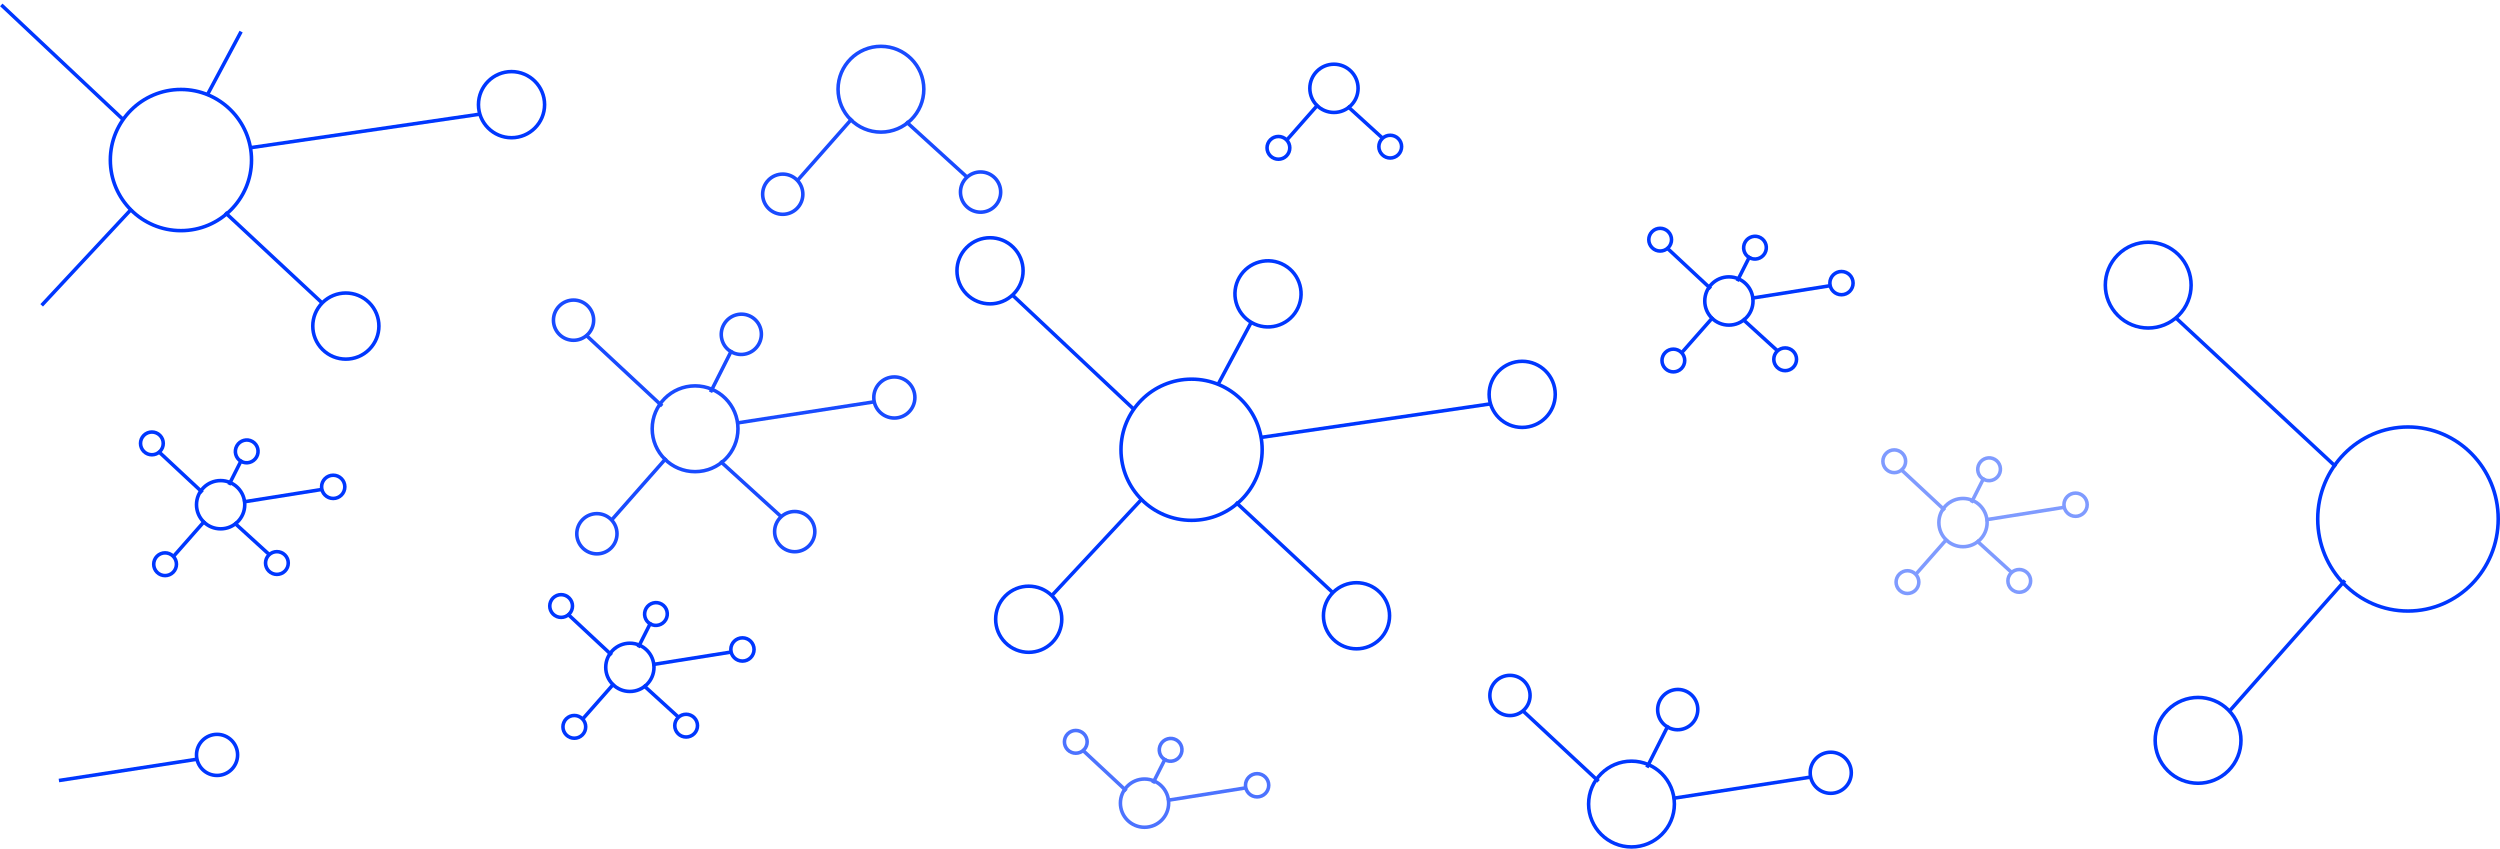 <svg xmlns="http://www.w3.org/2000/svg" width="1398.957" height="474.928" viewBox="0 0 1398.957 474.928">
    <defs>
        <style >
            .cls-1{fill:none}.cls-2,.cls-3{fill:none;stroke:#0037ff;stroke-width:2px}.cls-3{stroke-linecap:square;fill-rule:evenodd}.cls-4{opacity:.7}.cls-5{opacity:.5}.cls-6{opacity:.9}
        </style>
    </defs>
    <g id="Group_28" data-name="Group 28" transform="translate(58.957 48.928)">
        <g id="Group-28">
            <g id="Group_17" data-name="Group 17">
                <path id="Mask" d="M0 0h1280v400H0z" class="cls-1"/>
                <g id="Group_16" data-name="Group 16">
                    <g id="Group_15" data-name="Group 15" transform="translate(-133 -86)">
                        <g id="Group-27" transform="translate(601.547 162.109)">
                            <circle id="Oval" cx="39.5" cy="39.5" r="39.5" class="cls-2" transform="translate(99.784 87.136)"/>
                            <circle id="Oval-Copy-20" cx="18.5" cy="18.5" r="18.5" class="cls-2" transform="translate(305.784 77.136)"/>
                            <path id="Line-11" d="M178.784 119.636l126.5-18.5" class="cls-3"/>
                            <circle id="Oval-Copy-20-2" cx="18.5" cy="18.5" r="18.5" class="cls-2" data-name="Oval-Copy-20" transform="rotate(45 -117.638 376.218)"/>
                            <path id="Line-11-2" d="M155.379 182.164l71.829-2.513" class="cls-3" data-name="Line-11" transform="rotate(45 190.88 180.664)"/>
                            <circle id="Oval-Copy-20-3" cx="18.5" cy="18.5" r="18.5" class="cls-2" data-name="Oval-Copy-20" transform="rotate(-60 118.383 -112.69)"/>
                            <path id="Line-11-3" d="M144.367 73.5l38.6-1.278" class="cls-3" data-name="Line-11" transform="rotate(-60 163.366 73.001)"/>
                            <circle id="Oval-Copy-20-4" cx="18.5" cy="18.5" r="18.5" class="cls-2" data-name="Oval-Copy-20" transform="rotate(135 -8.716 126.133)"/>
                            <path id="Line-11-4" d="M51.52 182.295l71.829-2.513" class="cls-3" data-name="Line-11" transform="rotate(135 87.02 180.795)"/>
                            <circle id="Oval-Copy-20-5" cx="18.5" cy="18.5" r="18.5" class="cls-2" data-name="Oval-Copy-20" transform="rotate(-135 24.157 20.843)"/>
                            <path id="Line-11-5" d="M27.621 73.8l91.76-2.787" class="cls-3" data-name="Line-11" transform="rotate(-135 73.12 72.3)"/>
                        </g>
                        <g id="Group-27-Copy" transform="translate(36)">
                            <circle id="Oval-2" cx="39.5" cy="39.5" r="39.5" class="cls-2" data-name="Oval" transform="translate(99.784 87.136)"/>
                            <circle id="Oval-Copy-20-6" cx="18.5" cy="18.5" r="18.5" class="cls-2" data-name="Oval-Copy-20" transform="translate(305.784 77.136)"/>
                            <path id="Line-11-6" d="M178.784 119.636l126.5-18.5" class="cls-3" data-name="Line-11"/>
                            <circle id="Oval-Copy-20-7" cx="18.5" cy="18.5" r="18.5" class="cls-2" data-name="Oval-Copy-20" transform="rotate(45 -117.638 376.218)"/>
                            <path id="Line-11-7" d="M155.379 182.164l71.829-2.513" class="cls-3" data-name="Line-11" transform="rotate(45 190.88 180.664)"/>
                            <path id="Line-11-8" d="M144.367 73.5l38.6-1.278" class="cls-3" data-name="Line-11" transform="rotate(-60 163.366 73.001)"/>
                            <path id="Line-11-9" d="M51.52 182.295l71.829-2.513" class="cls-3" data-name="Line-11" transform="rotate(135 87.02 180.795)"/>
                            <path id="Line-11-10" d="M27.621 73.8l91.76-2.787" class="cls-3" data-name="Line-11" transform="rotate(-135 73.12 72.3)"/>
                        </g>
                        <g id="Group-27-Copy-2" transform="translate(1242 162)">
                            <ellipse id="Oval-3" cx="50.5" cy="51.5" class="cls-2" data-name="Oval" rx="50.5" ry="51.5" transform="translate(129 114)"/>
                            <circle id="Oval-Copy-20-8" cx="24.005" cy="24.005" r="24.005" class="cls-2" data-name="Oval-Copy-20" transform="rotate(135 -11.932 164.56)"/>
                            <path id="Line-11-11" d="M64.759 239.12l94.756-5.841" class="cls-3" data-name="Line-11" transform="rotate(135 112.137 236.2)"/>
                            <circle id="Oval-Copy-20-9" cx="24.005" cy="24.005" r="24.005" class="cls-2" data-name="Oval-Copy-20" transform="rotate(-135 31.276 27.212)"/>
                            <path id="Line-11-12" d="M33.908 96.638l120.636-4.361" class="cls-3" data-name="Line-11" transform="rotate(-135 94.225 94.457)"/>
                        </g>
                        <g id="Group-27-Copy-3" transform="translate(994 162)">
                            <circle id="Oval-4" cx="13.5" cy="13.5" r="13.5" class="cls-2" data-name="Oval" transform="translate(34 30)"/>
                            <circle id="Oval-Copy-20-10" cx="6.5" cy="6.5" r="6.5" class="cls-2" data-name="Oval-Copy-20" transform="translate(104 27)"/>
                            <path id="Line-11-13" d="M61 41.816L103.831 35" class="cls-3" data-name="Line-11"/>
                            <circle id="Oval-Copy-20-11" cx="6.363" cy="6.363" r="6.363" class="cls-2" data-name="Oval-Copy-20" transform="rotate(45 -41.539 128.916)"/>
                            <path id="Line-11-14" d="M52.562 63.234l25.1-1.169" class="cls-3" data-name="Line-11" transform="rotate(45 65.11 62.65)"/>
                            <ellipse id="Oval-Copy-20-12" cx="6.389" cy="6.337" class="cls-2" data-name="Oval-Copy-20" rx="6.389" ry="6.337" transform="rotate(-60 40.591 -38.246)"/>
                            <path id="Line-11-15" d="M48.816 25.707l13.819-.783" class="cls-3" data-name="Line-11" transform="rotate(-60 55.725 25.315)"/>
                            <circle id="Oval-Copy-20-13" cx="6.363" cy="6.363" r="6.363" class="cls-2" data-name="Oval-Copy-20" transform="rotate(135 -3.196 43.668)"/>
                            <path id="Line-11-16" d="M17.124 63.486L42.243 61.9" class="cls-3" data-name="Line-11" transform="rotate(135 29.683 62.695)"/>
                            <circle id="Oval-Copy-20-14" cx="6.363" cy="6.363" r="6.363" class="cls-2" data-name="Oval-Copy-20" transform="rotate(-135 8.286 7.222)"/>
                            <path id="Line-11-17" d="M8.954 25.628l31.976-1.112" class="cls-3" data-name="Line-11" transform="rotate(-135 24.942 25.072)"/>
                        </g>
                        <g id="Group-27-Copy-12" class="cls-4" transform="translate(667 443)">
                            <circle id="Oval-5" cx="13.5" cy="13.5" r="13.5" class="cls-2" data-name="Oval" transform="translate(34 30)"/>
                            <circle id="Oval-Copy-20-15" cx="6.5" cy="6.5" r="6.5" class="cls-2" data-name="Oval-Copy-20" transform="translate(104 27)"/>
                            <path id="Line-11-18" d="M61 41.816L103.831 35" class="cls-3" data-name="Line-11"/>
                            <ellipse id="Oval-Copy-20-16" cx="6.389" cy="6.337" class="cls-2" data-name="Oval-Copy-20" rx="6.389" ry="6.337" transform="rotate(-60 40.591 -38.246)"/>
                            <path id="Line-11-19" d="M48.816 25.707l13.819-.783" class="cls-3" data-name="Line-11" transform="rotate(-60 55.725 25.315)"/>
                            <circle id="Oval-Copy-20-17" cx="6.363" cy="6.363" r="6.363" class="cls-2" data-name="Oval-Copy-20" transform="rotate(-135 8.286 7.222)"/>
                            <path id="Line-11-20" d="M8.954 25.628l31.976-1.112" class="cls-3" data-name="Line-11" transform="rotate(-135 24.942 25.072)"/>
                        </g>
                        <g id="Group-27-Copy-10" transform="translate(773 43)">
                            <circle id="Oval-6" cx="13.5" cy="13.5" r="13.5" class="cls-2" data-name="Oval" transform="translate(34 30)"/>
                            <circle id="Oval-Copy-20-18" cx="6.363" cy="6.363" r="6.363" class="cls-2" data-name="Oval-Copy-20" transform="rotate(45 -41.539 128.916)"/>
                            <path id="Line-11-21" d="M52.562 63.234l25.1-1.169" class="cls-3" data-name="Line-11" transform="rotate(45 65.11 62.65)"/>
                            <circle id="Oval-Copy-20-19" cx="6.363" cy="6.363" r="6.363" class="cls-2" data-name="Oval-Copy-20" transform="rotate(135 -3.196 43.668)"/>
                            <path id="Line-11-22" d="M17.124 63.486L42.243 61.9" class="cls-3" data-name="Line-11" transform="rotate(135 29.683 62.695)"/>
                        </g>
                        <g id="Group-27-Copy-9" class="cls-5" transform="translate(1125 286)">
                            <circle id="Oval-7" cx="13.5" cy="13.5" r="13.5" class="cls-2" data-name="Oval" transform="translate(34 30)"/>
                            <circle id="Oval-Copy-20-20" cx="6.5" cy="6.5" r="6.5" class="cls-2" data-name="Oval-Copy-20" transform="translate(104 27)"/>
                            <path id="Line-11-23" d="M61 41.816L103.831 35" class="cls-3" data-name="Line-11"/>
                            <circle id="Oval-Copy-20-21" cx="6.363" cy="6.363" r="6.363" class="cls-2" data-name="Oval-Copy-20" transform="rotate(45 -41.539 128.916)"/>
                            <path id="Line-11-24" d="M52.562 63.234l25.1-1.169" class="cls-3" data-name="Line-11" transform="rotate(45 65.11 62.65)"/>
                            <ellipse id="Oval-Copy-20-22" cx="6.389" cy="6.337" class="cls-2" data-name="Oval-Copy-20" rx="6.389" ry="6.337" transform="rotate(-60 40.591 -38.246)"/>
                            <path id="Line-11-25" d="M48.816 25.707l13.819-.783" class="cls-3" data-name="Line-11" transform="rotate(-60 55.725 25.315)"/>
                            <circle id="Oval-Copy-20-23" cx="6.363" cy="6.363" r="6.363" class="cls-2" data-name="Oval-Copy-20" transform="rotate(135 -3.196 43.668)"/>
                            <path id="Line-11-26" d="M17.124 63.486L42.243 61.9" class="cls-3" data-name="Line-11" transform="rotate(135 29.683 62.695)"/>
                            <circle id="Oval-Copy-20-24" cx="6.363" cy="6.363" r="6.363" class="cls-2" data-name="Oval-Copy-20" transform="rotate(-135 8.286 7.222)"/>
                            <path id="Line-11-27" d="M8.954 25.628l31.976-1.112" class="cls-3" data-name="Line-11" transform="rotate(-135 24.942 25.072)"/>
                        </g>
                        <g id="Group-27-Copy-4" transform="translate(379 367)">
                            <circle id="Oval-8" cx="13.5" cy="13.5" r="13.5" class="cls-2" data-name="Oval" transform="translate(34 30)"/>
                            <circle id="Oval-Copy-20-25" cx="6.5" cy="6.5" r="6.5" class="cls-2" data-name="Oval-Copy-20" transform="translate(104 27)"/>
                            <path id="Line-11-28" d="M61 41.816L103.831 35" class="cls-3" data-name="Line-11"/>
                            <circle id="Oval-Copy-20-26" cx="6.363" cy="6.363" r="6.363" class="cls-2" data-name="Oval-Copy-20" transform="rotate(45 -41.539 128.916)"/>
                            <path id="Line-11-29" d="M52.562 63.234l25.1-1.169" class="cls-3" data-name="Line-11" transform="rotate(45 65.11 62.65)"/>
                            <ellipse id="Oval-Copy-20-27" cx="6.389" cy="6.337" class="cls-2" data-name="Oval-Copy-20" rx="6.389" ry="6.337" transform="rotate(-60 40.591 -38.246)"/>
                            <path id="Line-11-30" d="M48.816 25.707l13.819-.783" class="cls-3" data-name="Line-11" transform="rotate(-60 55.725 25.315)"/>
                            <circle id="Oval-Copy-20-28" cx="6.363" cy="6.363" r="6.363" class="cls-2" data-name="Oval-Copy-20" transform="rotate(135 -3.196 43.668)"/>
                            <path id="Line-11-31" d="M17.124 63.486L42.243 61.9" class="cls-3" data-name="Line-11" transform="rotate(135 29.683 62.695)"/>
                            <circle id="Oval-Copy-20-29" cx="6.363" cy="6.363" r="6.363" class="cls-2" data-name="Oval-Copy-20" transform="rotate(-135 8.286 7.222)"/>
                            <path id="Line-11-32" d="M8.954 25.628l31.976-1.112" class="cls-3" data-name="Line-11" transform="rotate(-135 24.942 25.072)"/>
                        </g>
                        <g id="Group-27-Copy-8" transform="translate(150 276)">
                            <circle id="Oval-9" cx="13.5" cy="13.5" r="13.5" class="cls-2" data-name="Oval" transform="translate(34 30)"/>
                            <circle id="Oval-Copy-20-30" cx="6.5" cy="6.5" r="6.5" class="cls-2" data-name="Oval-Copy-20" transform="translate(104 27)"/>
                            <path id="Line-11-33" d="M61 41.816L103.831 35" class="cls-3" data-name="Line-11"/>
                            <circle id="Oval-Copy-20-31" cx="6.363" cy="6.363" r="6.363" class="cls-2" data-name="Oval-Copy-20" transform="rotate(45 -41.539 128.916)"/>
                            <path id="Line-11-34" d="M52.562 63.234l25.1-1.169" class="cls-3" data-name="Line-11" transform="rotate(45 65.11 62.65)"/>
                            <ellipse id="Oval-Copy-20-32" cx="6.389" cy="6.337" class="cls-2" data-name="Oval-Copy-20" rx="6.389" ry="6.337" transform="rotate(-60 40.591 -38.246)"/>
                            <path id="Line-11-35" d="M48.816 25.707l13.819-.783" class="cls-3" data-name="Line-11" transform="rotate(-60 55.725 25.315)"/>
                            <circle id="Oval-Copy-20-33" cx="6.363" cy="6.363" r="6.363" class="cls-2" data-name="Oval-Copy-20" transform="rotate(135 -3.196 43.668)"/>
                            <path id="Line-11-36" d="M17.124 63.486L42.243 61.9" class="cls-3" data-name="Line-11" transform="rotate(135 29.683 62.695)"/>
                            <circle id="Oval-Copy-20-34" cx="6.363" cy="6.363" r="6.363" class="cls-2" data-name="Oval-Copy-20" transform="rotate(-135 8.286 7.222)"/>
                            <path id="Line-11-37" d="M8.954 25.628l31.976-1.112" class="cls-3" data-name="Line-11" transform="rotate(-135 24.942 25.072)"/>
                        </g>
                        <g id="Group-27-Copy-5" class="cls-6" transform="translate(379 200)">
                            <circle id="Oval-10" cx="24" cy="24" r="24" class="cls-2" data-name="Oval" transform="translate(60 53)"/>
                            <circle id="Oval-Copy-20-35" cx="11.5" cy="11.5" r="11.5" class="cls-2" data-name="Oval-Copy-20" transform="translate(184 48)"/>
                            <path id="Line-11-38" d="M108 73.684L183.7 62" class="cls-3" data-name="Line-11"/>
                            <circle id="Oval-Copy-20-36" cx="11.252" cy="11.252" r="11.252" class="cls-2" data-name="Oval-Copy-20" transform="rotate(45 -73.337 228.018)"/>
                            <path id="Line-11-39" d="M93.005 111.774l44.38-2.09" class="cls-3" data-name="Line-11" transform="rotate(45 115.196 110.729)"/>
                            <ellipse id="Oval-Copy-20-37" cx="11.295" cy="11.208" class="cls-2" data-name="Oval-Copy-20" rx="11.295" ry="11.208" transform="rotate(-60 71.792 -67.688)"/>
                            <path id="Line-11-40" d="M86.376 45.43l24.43-1.375" class="cls-3" data-name="Line-11" transform="rotate(-60 98.591 44.743)"/>
                            <circle id="Oval-Copy-20-38" cx="11.252" cy="11.252" r="11.252" class="cls-2" data-name="Oval-Copy-20" transform="rotate(135 -5.63 77.188)"/>
                            <path id="Line-11-41" d="M30.308 112.2l44.417-2.776" class="cls-3" data-name="Line-11" transform="rotate(135 52.516 110.81)"/>
                            <circle id="Oval-Copy-20-39" cx="11.252" cy="11.252" r="11.252" class="cls-2" data-name="Oval-Copy-20" transform="rotate(-135 14.656 12.765)"/>
                            <path id="Line-11-42" d="M15.856 45.311l56.544-2" class="cls-3" data-name="Line-11" transform="rotate(-135 44.128 44.313)"/>
                        </g>
                        <g id="Group-27-Copy-11" class="cls-6" transform="translate(483 10)">
                            <circle id="Oval-11" cx="24" cy="24" r="24" class="cls-2" data-name="Oval" transform="translate(60 53)"/>
                            <circle id="Oval-Copy-20-40" cx="11.252" cy="11.252" r="11.252" class="cls-2" data-name="Oval-Copy-20" transform="rotate(45 -73.337 228.018)"/>
                            <path id="Line-11-43" d="M93.005 111.774l44.38-2.09" class="cls-3" data-name="Line-11" transform="rotate(45 115.196 110.729)"/>
                            <circle id="Oval-Copy-20-41" cx="11.252" cy="11.252" r="11.252" class="cls-2" data-name="Oval-Copy-20" transform="rotate(135 -5.63 77.188)"/>
                            <path id="Line-11-44" d="M30.308 112.2l44.417-2.776" class="cls-3" data-name="Line-11" transform="rotate(135 52.516 110.81)"/>
                        </g>
                        <g id="Group-27-Copy-6" transform="translate(903 410)">
                            <circle id="Oval-12" cx="24" cy="24" r="24" class="cls-2" data-name="Oval" transform="translate(60 53)"/>
                            <circle id="Oval-Copy-20-42" cx="11.5" cy="11.5" r="11.5" class="cls-2" data-name="Oval-Copy-20" transform="translate(184 48)"/>
                            <path id="Line-11-45" d="M108 73.684L183.7 62" class="cls-3" data-name="Line-11"/>
                            <ellipse id="Oval-Copy-20-43" cx="11.295" cy="11.208" class="cls-2" data-name="Oval-Copy-20" rx="11.295" ry="11.208" transform="rotate(-60 71.792 -67.688)"/>
                            <path id="Line-11-46" d="M86.376 45.43l24.43-1.375" class="cls-3" data-name="Line-11" transform="rotate(-60 98.591 44.743)"/>
                            <circle id="Oval-Copy-20-44" cx="11.252" cy="11.252" r="11.252" class="cls-2" data-name="Oval-Copy-20" transform="rotate(-135 14.656 12.765)"/>
                            <path id="Line-11-47" d="M15.856 45.311l56.544-2" class="cls-3" data-name="Line-11" transform="rotate(-135 44.128 44.313)"/>
                        </g>
                        <g id="Group-27-Copy-7" transform="translate(0 400)">
                            <circle id="Oval-Copy-20-45" cx="11.5" cy="11.5" r="11.5" class="cls-2" data-name="Oval-Copy-20" transform="translate(184 48)"/>
                            <path id="Line-11-48" d="M108 73.684L183.7 62" class="cls-3" data-name="Line-11"/>
                        </g>
                    </g>
                </g>
            </g>
        </g>
    </g>
</svg>

